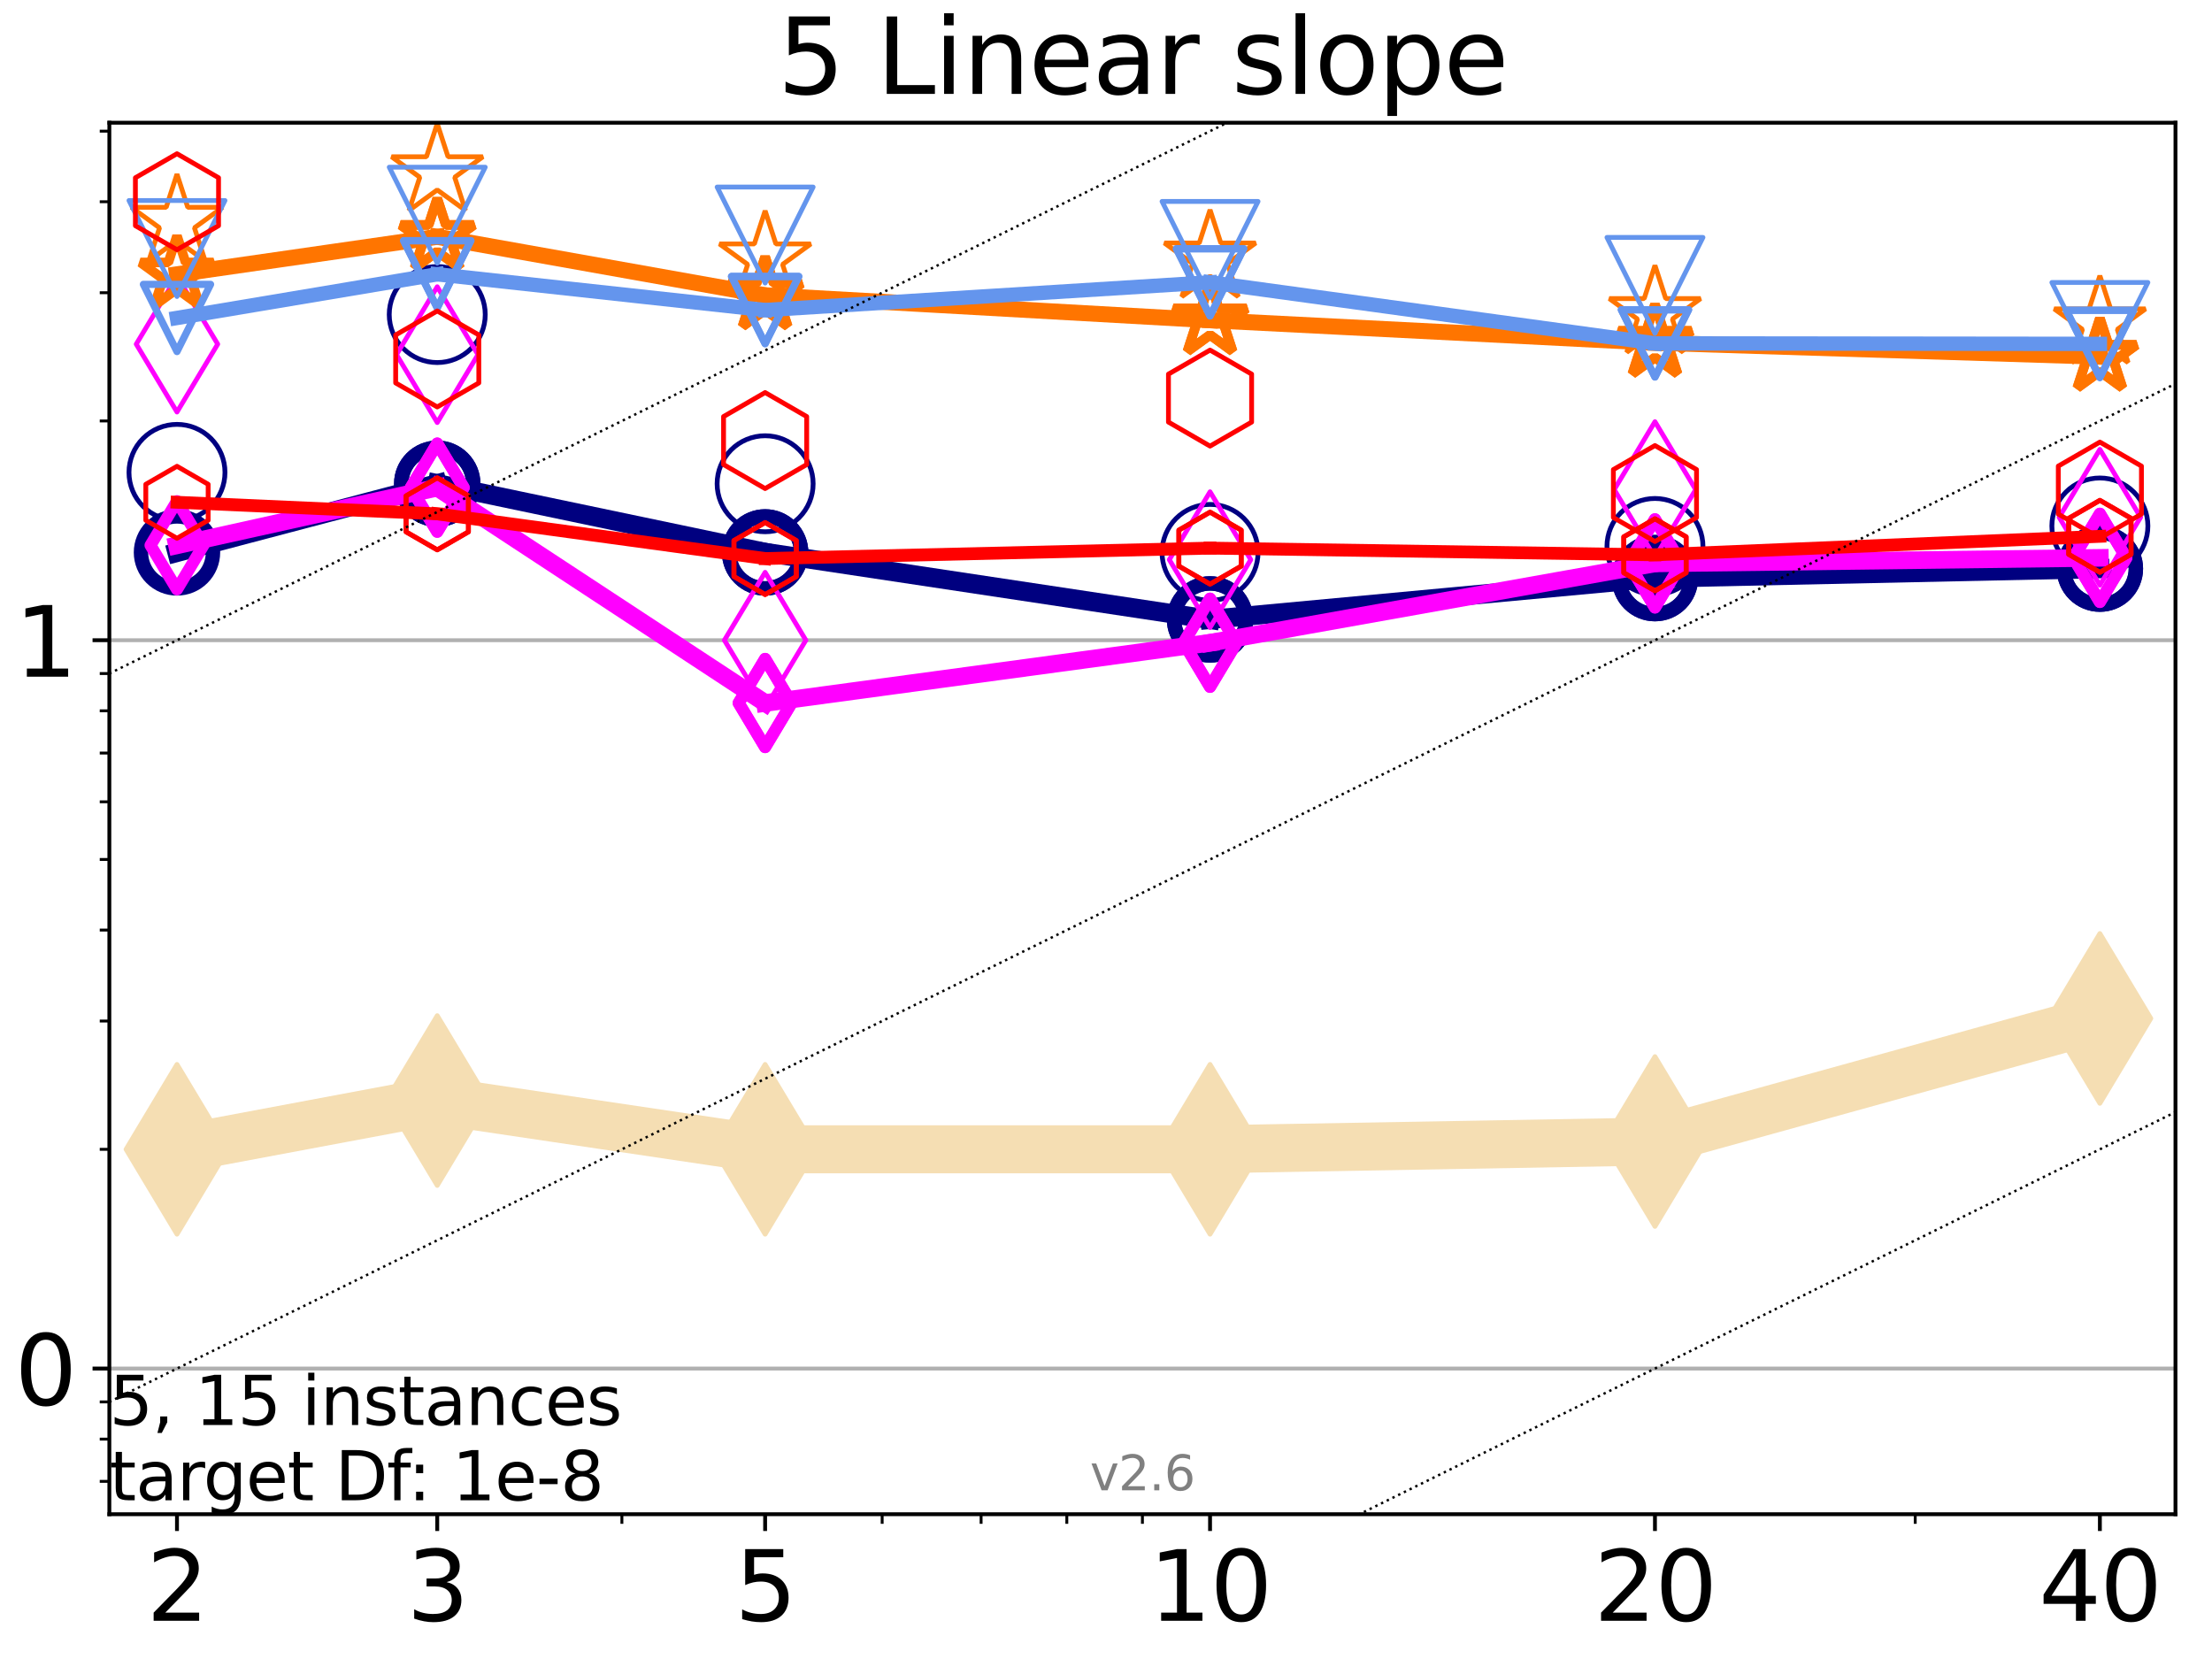 <?xml version="1.0" encoding="utf-8" standalone="no"?>
<!DOCTYPE svg PUBLIC "-//W3C//DTD SVG 1.1//EN"
  "http://www.w3.org/Graphics/SVG/1.1/DTD/svg11.dtd">
<svg xmlns:xlink="http://www.w3.org/1999/xlink" width="460.8pt" height="345.6pt" viewBox="0 0 460.8 345.6" xmlns="http://www.w3.org/2000/svg" version="1.1">
 <defs>
  <style type="text/css">*{stroke-linejoin: round; stroke-linecap: butt}</style>
 </defs>
 <g id="figure_1">
  <g id="patch_1">
   <path d="M 0 345.6 
L 460.8 345.6 
L 460.8 0 
L 0 0 
z
" style="fill: #ffffff"/>
  </g>
  <g id="axes_1">
   <g id="patch_2">
    <path d="M 22.78 315.44 
L 453.192 315.44 
L 453.192 25.56 
L 22.78 25.56 
z
" style="fill: #ffffff"/>
   </g>
   <g id="line2d_1">
    <path d="M 36.868 239.422 
L 91.085 229.264 
L 159.39 239.422 
L 252.074 239.422 
L 344.758 237.795 
L 437.443 212.158 
" clip-path="url(#pb6affe7aa4)" style="fill: none; stroke: #f5deb3; stroke-width: 10; stroke-linecap: square"/>
    <defs>
     <path id="m1c1577c4c4" d="M -0 17.678 
L 10.607 0 
L 0 -17.678 
L -10.607 -0 
z
" style="stroke: #f5deb3; stroke-linejoin: miter"/>
    </defs>
    <g clip-path="url(#pb6affe7aa4)">
     <use xlink:href="#m1c1577c4c4" x="36.868" y="239.422" style="fill: #f5deb3; stroke: #f5deb3; stroke-linejoin: miter"/>
     <use xlink:href="#m1c1577c4c4" x="91.085" y="229.264" style="fill: #f5deb3; stroke: #f5deb3; stroke-linejoin: miter"/>
     <use xlink:href="#m1c1577c4c4" x="159.39" y="239.422" style="fill: #f5deb3; stroke: #f5deb3; stroke-linejoin: miter"/>
     <use xlink:href="#m1c1577c4c4" x="252.074" y="239.422" style="fill: #f5deb3; stroke: #f5deb3; stroke-linejoin: miter"/>
     <use xlink:href="#m1c1577c4c4" x="344.758" y="237.795" style="fill: #f5deb3; stroke: #f5deb3; stroke-linejoin: miter"/>
     <use xlink:href="#m1c1577c4c4" x="437.443" y="212.158" style="fill: #f5deb3; stroke: #f5deb3; stroke-linejoin: miter"/>
    </g>
   </g>
   <g id="matplotlib.axis_1">
    <g id="xtick_1">
     <g id="line2d_2">
      <defs>
       <path id="m12789560dd" d="M 0 0 
L 0 3.5 
" style="stroke: #000000; stroke-width: 0.8"/>
      </defs>
      <g>
       <use xlink:href="#m12789560dd" x="36.868" y="315.44" style="stroke: #000000; stroke-width: 0.8"/>
      </g>
     </g>
     <g id="text_1">
      <!-- 2 -->
      <g transform="translate(30.506 337.637)scale(0.2 -0.2)">
       <defs>
        <path id="DejaVuSans-32" d="M 1228 531 
L 3431 531 
L 3431 0 
L 469 0 
L 469 531 
Q 828 903 1448 1529 
Q 2069 2156 2228 2338 
Q 2531 2678 2651 2914 
Q 2772 3150 2772 3378 
Q 2772 3750 2511 3984 
Q 2250 4219 1831 4219 
Q 1534 4219 1204 4116 
Q 875 4013 500 3803 
L 500 4441 
Q 881 4594 1212 4672 
Q 1544 4750 1819 4750 
Q 2544 4750 2975 4387 
Q 3406 4025 3406 3419 
Q 3406 3131 3298 2873 
Q 3191 2616 2906 2266 
Q 2828 2175 2409 1742 
Q 1991 1309 1228 531 
z
" transform="scale(0.016)"/>
       </defs>
       <use xlink:href="#DejaVuSans-32"/>
      </g>
     </g>
    </g>
    <g id="xtick_2">
     <g id="line2d_3">
      <g>
       <use xlink:href="#m12789560dd" x="91.085" y="315.44" style="stroke: #000000; stroke-width: 0.8"/>
      </g>
     </g>
     <g id="text_2">
      <!-- 3 -->
      <g transform="translate(84.723 337.637)scale(0.2 -0.2)">
       <defs>
        <path id="DejaVuSans-33" d="M 2597 2516 
Q 3050 2419 3304 2112 
Q 3559 1806 3559 1356 
Q 3559 666 3084 287 
Q 2609 -91 1734 -91 
Q 1441 -91 1130 -33 
Q 819 25 488 141 
L 488 750 
Q 750 597 1062 519 
Q 1375 441 1716 441 
Q 2309 441 2620 675 
Q 2931 909 2931 1356 
Q 2931 1769 2642 2001 
Q 2353 2234 1838 2234 
L 1294 2234 
L 1294 2753 
L 1863 2753 
Q 2328 2753 2575 2939 
Q 2822 3125 2822 3475 
Q 2822 3834 2567 4026 
Q 2313 4219 1838 4219 
Q 1578 4219 1281 4162 
Q 984 4106 628 3988 
L 628 4550 
Q 988 4650 1302 4700 
Q 1616 4750 1894 4750 
Q 2613 4750 3031 4423 
Q 3450 4097 3450 3541 
Q 3450 3153 3228 2886 
Q 3006 2619 2597 2516 
z
" transform="scale(0.016)"/>
       </defs>
       <use xlink:href="#DejaVuSans-33"/>
      </g>
     </g>
    </g>
    <g id="xtick_3">
     <g id="line2d_4">
      <g>
       <use xlink:href="#m12789560dd" x="159.39" y="315.44" style="stroke: #000000; stroke-width: 0.8"/>
      </g>
     </g>
     <g id="text_3">
      <!-- 5 -->
      <g transform="translate(153.028 337.637)scale(0.2 -0.2)">
       <defs>
        <path id="DejaVuSans-35" d="M 691 4666 
L 3169 4666 
L 3169 4134 
L 1269 4134 
L 1269 2991 
Q 1406 3038 1543 3061 
Q 1681 3084 1819 3084 
Q 2600 3084 3056 2656 
Q 3513 2228 3513 1497 
Q 3513 744 3044 326 
Q 2575 -91 1722 -91 
Q 1428 -91 1123 -41 
Q 819 9 494 109 
L 494 744 
Q 775 591 1075 516 
Q 1375 441 1709 441 
Q 2250 441 2565 725 
Q 2881 1009 2881 1497 
Q 2881 1984 2565 2268 
Q 2250 2553 1709 2553 
Q 1456 2553 1204 2497 
Q 953 2441 691 2322 
L 691 4666 
z
" transform="scale(0.016)"/>
       </defs>
       <use xlink:href="#DejaVuSans-35"/>
      </g>
     </g>
    </g>
    <g id="xtick_4">
     <g id="line2d_5">
      <g>
       <use xlink:href="#m12789560dd" x="252.074" y="315.44" style="stroke: #000000; stroke-width: 0.8"/>
      </g>
     </g>
     <g id="text_4">
      <!-- 10 -->
      <g transform="translate(239.349 337.637)scale(0.2 -0.2)">
       <defs>
        <path id="DejaVuSans-31" d="M 794 531 
L 1825 531 
L 1825 4091 
L 703 3866 
L 703 4441 
L 1819 4666 
L 2450 4666 
L 2450 531 
L 3481 531 
L 3481 0 
L 794 0 
L 794 531 
z
" transform="scale(0.016)"/>
        <path id="DejaVuSans-30" d="M 2034 4250 
Q 1547 4250 1301 3770 
Q 1056 3291 1056 2328 
Q 1056 1369 1301 889 
Q 1547 409 2034 409 
Q 2525 409 2770 889 
Q 3016 1369 3016 2328 
Q 3016 3291 2770 3770 
Q 2525 4250 2034 4250 
z
M 2034 4750 
Q 2819 4750 3233 4129 
Q 3647 3509 3647 2328 
Q 3647 1150 3233 529 
Q 2819 -91 2034 -91 
Q 1250 -91 836 529 
Q 422 1150 422 2328 
Q 422 3509 836 4129 
Q 1250 4750 2034 4750 
z
" transform="scale(0.016)"/>
       </defs>
       <use xlink:href="#DejaVuSans-31"/>
       <use xlink:href="#DejaVuSans-30" x="63.623"/>
      </g>
     </g>
    </g>
    <g id="xtick_5">
     <g id="line2d_6">
      <g>
       <use xlink:href="#m12789560dd" x="344.758" y="315.44" style="stroke: #000000; stroke-width: 0.8"/>
      </g>
     </g>
     <g id="text_5">
      <!-- 20 -->
      <g transform="translate(332.033 337.637)scale(0.2 -0.2)">
       <use xlink:href="#DejaVuSans-32"/>
       <use xlink:href="#DejaVuSans-30" x="63.623"/>
      </g>
     </g>
    </g>
    <g id="xtick_6">
     <g id="line2d_7">
      <g>
       <use xlink:href="#m12789560dd" x="437.443" y="315.44" style="stroke: #000000; stroke-width: 0.8"/>
      </g>
     </g>
     <g id="text_6">
      <!-- 40 -->
      <g transform="translate(424.718 337.637)scale(0.2 -0.2)">
       <defs>
        <path id="DejaVuSans-34" d="M 2419 4116 
L 825 1625 
L 2419 1625 
L 2419 4116 
z
M 2253 4666 
L 3047 4666 
L 3047 1625 
L 3713 1625 
L 3713 1100 
L 3047 1100 
L 3047 0 
L 2419 0 
L 2419 1100 
L 313 1100 
L 313 1709 
L 2253 4666 
z
" transform="scale(0.016)"/>
       </defs>
       <use xlink:href="#DejaVuSans-34"/>
       <use xlink:href="#DejaVuSans-30" x="63.623"/>
      </g>
     </g>
    </g>
    <g id="xtick_7">
     <g id="line2d_8">
      <defs>
       <path id="m365438b0e7" d="M 0 0 
L 0 2 
" style="stroke: #000000; stroke-width: 0.6"/>
      </defs>
      <g>
       <use xlink:href="#m365438b0e7" x="129.552" y="315.44" style="stroke: #000000; stroke-width: 0.6"/>
      </g>
     </g>
    </g>
    <g id="xtick_8">
     <g id="line2d_9">
      <g>
       <use xlink:href="#m365438b0e7" x="183.769" y="315.44" style="stroke: #000000; stroke-width: 0.6"/>
      </g>
     </g>
    </g>
    <g id="xtick_9">
     <g id="line2d_10">
      <g>
       <use xlink:href="#m365438b0e7" x="204.381" y="315.44" style="stroke: #000000; stroke-width: 0.6"/>
      </g>
     </g>
    </g>
    <g id="xtick_10">
     <g id="line2d_11">
      <g>
       <use xlink:href="#m365438b0e7" x="222.237" y="315.44" style="stroke: #000000; stroke-width: 0.6"/>
      </g>
     </g>
    </g>
    <g id="xtick_11">
     <g id="line2d_12">
      <g>
       <use xlink:href="#m365438b0e7" x="237.986" y="315.44" style="stroke: #000000; stroke-width: 0.6"/>
      </g>
     </g>
    </g>
    <g id="xtick_12">
     <g id="line2d_13">
      <g>
       <use xlink:href="#m365438b0e7" x="398.975" y="315.44" style="stroke: #000000; stroke-width: 0.6"/>
      </g>
     </g>
    </g>
   </g>
   <g id="matplotlib.axis_2">
    <g id="ytick_1">
     <g id="line2d_14">
      <path d="M 22.78 285.095 
L 453.192 285.095 
" clip-path="url(#pb6affe7aa4)" style="fill: none; stroke: #b0b0b0; stroke-width: 0.8; stroke-linecap: square"/>
     </g>
     <g id="line2d_15">
      <defs>
       <path id="me1c70dea43" d="M 0 0 
L -3.5 0 
" style="stroke: #000000; stroke-width: 0.8"/>
      </defs>
      <g>
       <use xlink:href="#me1c70dea43" x="22.78" y="285.095" style="stroke: #000000; stroke-width: 0.8"/>
      </g>
     </g>
     <g id="text_7">
      <!-- 0 -->
      <g transform="translate(3.055 292.694)scale(0.2 -0.2)">
       <use xlink:href="#DejaVuSans-30"/>
      </g>
     </g>
    </g>
    <g id="ytick_2">
     <g id="line2d_16">
      <path d="M 22.78 133.371 
L 453.192 133.371 
" clip-path="url(#pb6affe7aa4)" style="fill: none; stroke: #b0b0b0; stroke-width: 0.8; stroke-linecap: square"/>
     </g>
     <g id="line2d_17">
      <g>
       <use xlink:href="#me1c70dea43" x="22.78" y="133.371" style="stroke: #000000; stroke-width: 0.8"/>
      </g>
     </g>
     <g id="text_8">
      <!-- 1 -->
      <g transform="translate(3.055 140.97)scale(0.2 -0.2)">
       <use xlink:href="#DejaVuSans-31"/>
      </g>
     </g>
    </g>
    <g id="ytick_3">
     <g id="line2d_18">
      <defs>
       <path id="m5b68e85e9b" d="M 0 0 
L -2 0 
" style="stroke: #000000; stroke-width: 0.6"/>
      </defs>
      <g>
       <use xlink:href="#m5b68e85e9b" x="22.78" y="308.598" style="stroke: #000000; stroke-width: 0.6"/>
      </g>
     </g>
    </g>
    <g id="ytick_4">
     <g id="line2d_19">
      <g>
       <use xlink:href="#m5b68e85e9b" x="22.78" y="299.799" style="stroke: #000000; stroke-width: 0.6"/>
      </g>
     </g>
    </g>
    <g id="ytick_5">
     <g id="line2d_20">
      <g>
       <use xlink:href="#m5b68e85e9b" x="22.78" y="292.038" style="stroke: #000000; stroke-width: 0.6"/>
      </g>
     </g>
    </g>
    <g id="ytick_6">
     <g id="line2d_21">
      <g>
       <use xlink:href="#m5b68e85e9b" x="22.78" y="239.422" style="stroke: #000000; stroke-width: 0.6"/>
      </g>
     </g>
    </g>
    <g id="ytick_7">
     <g id="line2d_22">
      <g>
       <use xlink:href="#m5b68e85e9b" x="22.78" y="212.704" style="stroke: #000000; stroke-width: 0.6"/>
      </g>
     </g>
    </g>
    <g id="ytick_8">
     <g id="line2d_23">
      <g>
       <use xlink:href="#m5b68e85e9b" x="22.78" y="193.748" style="stroke: #000000; stroke-width: 0.6"/>
      </g>
     </g>
    </g>
    <g id="ytick_9">
     <g id="line2d_24">
      <g>
       <use xlink:href="#m5b68e85e9b" x="22.78" y="179.045" style="stroke: #000000; stroke-width: 0.6"/>
      </g>
     </g>
    </g>
    <g id="ytick_10">
     <g id="line2d_25">
      <g>
       <use xlink:href="#m5b68e85e9b" x="22.78" y="167.031" style="stroke: #000000; stroke-width: 0.6"/>
      </g>
     </g>
    </g>
    <g id="ytick_11">
     <g id="line2d_26">
      <g>
       <use xlink:href="#m5b68e85e9b" x="22.78" y="156.873" style="stroke: #000000; stroke-width: 0.6"/>
      </g>
     </g>
    </g>
    <g id="ytick_12">
     <g id="line2d_27">
      <g>
       <use xlink:href="#m5b68e85e9b" x="22.78" y="148.075" style="stroke: #000000; stroke-width: 0.6"/>
      </g>
     </g>
    </g>
    <g id="ytick_13">
     <g id="line2d_28">
      <g>
       <use xlink:href="#m5b68e85e9b" x="22.78" y="140.314" style="stroke: #000000; stroke-width: 0.6"/>
      </g>
     </g>
    </g>
    <g id="ytick_14">
     <g id="line2d_29">
      <g>
       <use xlink:href="#m5b68e85e9b" x="22.78" y="87.698" style="stroke: #000000; stroke-width: 0.6"/>
      </g>
     </g>
    </g>
    <g id="ytick_15">
     <g id="line2d_30">
      <g>
       <use xlink:href="#m5b68e85e9b" x="22.78" y="60.98" style="stroke: #000000; stroke-width: 0.6"/>
      </g>
     </g>
    </g>
    <g id="ytick_16">
     <g id="line2d_31">
      <g>
       <use xlink:href="#m5b68e85e9b" x="22.78" y="42.024" style="stroke: #000000; stroke-width: 0.6"/>
      </g>
     </g>
    </g>
    <g id="ytick_17">
     <g id="line2d_32">
      <g>
       <use xlink:href="#m5b68e85e9b" x="22.78" y="27.321" style="stroke: #000000; stroke-width: 0.6"/>
      </g>
     </g>
    </g>
   </g>
   <g id="line2d_33">
    <path d="M 36.868 115.077 
L 91.085 100.774 
" clip-path="url(#pb6affe7aa4)" style="fill: none; stroke: #000080; stroke-width: 4; stroke-linecap: square"/>
    <defs>
     <path id="mf4e8f1b733" d="M 0 7.5 
C 1.989 7.5 3.897 6.71 5.303 5.303 
C 6.71 3.897 7.5 1.989 7.5 0 
C 7.5 -1.989 6.71 -3.897 5.303 -5.303 
C 3.897 -6.71 1.989 -7.5 0 -7.5 
C -1.989 -7.5 -3.897 -6.71 -5.303 -5.303 
C -6.71 -3.897 -7.5 -1.989 -7.5 0 
C -7.5 1.989 -6.71 3.897 -5.303 5.303 
C -3.897 6.71 -1.989 7.5 0 7.5 
z
" style="stroke: #000080; stroke-width: 3"/>
    </defs>
    <g clip-path="url(#pb6affe7aa4)">
     <use xlink:href="#mf4e8f1b733" x="36.868" y="115.077" style="fill-opacity: 0; stroke: #000080; stroke-width: 3"/>
     <use xlink:href="#mf4e8f1b733" x="91.085" y="100.774" style="fill-opacity: 0; stroke: #000080; stroke-width: 3"/>
    </g>
   </g>
   <g id="line2d_34">
    <path d="M 91.085 100.774 
L 159.39 115.077 
" clip-path="url(#pb6affe7aa4)" style="fill: none; stroke: #000080; stroke-width: 4; stroke-linecap: square"/>
    <g clip-path="url(#pb6affe7aa4)">
     <use xlink:href="#mf4e8f1b733" x="91.085" y="100.774" style="fill-opacity: 0; stroke: #000080; stroke-width: 3"/>
     <use xlink:href="#mf4e8f1b733" x="159.39" y="115.077" style="fill-opacity: 0; stroke: #000080; stroke-width: 3"/>
    </g>
   </g>
   <g id="line2d_35">
    <path d="M 159.39 115.077 
L 252.074 129.036 
" clip-path="url(#pb6affe7aa4)" style="fill: none; stroke: #000080; stroke-width: 4; stroke-linecap: square"/>
    <g clip-path="url(#pb6affe7aa4)">
     <use xlink:href="#mf4e8f1b733" x="159.39" y="115.077" style="fill-opacity: 0; stroke: #000080; stroke-width: 3"/>
     <use xlink:href="#mf4e8f1b733" x="252.074" y="129.036" style="fill-opacity: 0; stroke: #000080; stroke-width: 3"/>
    </g>
   </g>
   <g id="line2d_36">
    <path d="M 252.074 129.036 
L 344.758 120.431 
" clip-path="url(#pb6affe7aa4)" style="fill: none; stroke: #000080; stroke-width: 4; stroke-linecap: square"/>
    <g clip-path="url(#pb6affe7aa4)">
     <use xlink:href="#mf4e8f1b733" x="252.074" y="129.036" style="fill-opacity: 0; stroke: #000080; stroke-width: 3"/>
     <use xlink:href="#mf4e8f1b733" x="344.758" y="120.431" style="fill-opacity: 0; stroke: #000080; stroke-width: 3"/>
    </g>
   </g>
   <g id="line2d_37">
    <path d="M 344.758 120.431 
L 437.443 118.457 
" clip-path="url(#pb6affe7aa4)" style="fill: none; stroke: #000080; stroke-width: 4; stroke-linecap: square"/>
    <g clip-path="url(#pb6affe7aa4)">
     <use xlink:href="#mf4e8f1b733" x="344.758" y="120.431" style="fill-opacity: 0; stroke: #000080; stroke-width: 3"/>
     <use xlink:href="#mf4e8f1b733" x="437.443" y="118.457" style="fill-opacity: 0; stroke: #000080; stroke-width: 3"/>
    </g>
   </g>
   <g id="line2d_38">
    <path d="M 437.443 118.457 
" clip-path="url(#pb6affe7aa4)" style="fill: none; stroke: #000080; stroke-width: 4; stroke-linecap: square"/>
    <g clip-path="url(#pb6affe7aa4)">
     <use xlink:href="#mf4e8f1b733" x="437.443" y="118.457" style="fill-opacity: 0; stroke: #000080; stroke-width: 3"/>
    </g>
   </g>
   <g id="line2d_39"/>
   <g id="line2d_40">
    <defs>
     <path id="m54c419ddcd" d="M 0 10 
C 2.652 10 5.196 8.946 7.071 7.071 
C 8.946 5.196 10 2.652 10 0 
C 10 -2.652 8.946 -5.196 7.071 -7.071 
C 5.196 -8.946 2.652 -10 0 -10 
C -2.652 -10 -5.196 -8.946 -7.071 -7.071 
C -8.946 -5.196 -10 -2.652 -10 0 
C -10 2.652 -8.946 5.196 -7.071 7.071 
C -5.196 8.946 -2.652 10 0 10 
z
" style="stroke: #000080"/>
    </defs>
    <g clip-path="url(#pb6affe7aa4)">
     <use xlink:href="#m54c419ddcd" x="36.868" y="98.406" style="fill-opacity: 0; stroke: #000080"/>
     <use xlink:href="#m54c419ddcd" x="91.085" y="65.527" style="fill-opacity: 0; stroke: #000080"/>
     <use xlink:href="#m54c419ddcd" x="159.39" y="100.774" style="fill-opacity: 0; stroke: #000080"/>
     <use xlink:href="#m54c419ddcd" x="252.074" y="115.077" style="fill-opacity: 0; stroke: #000080"/>
     <use xlink:href="#m54c419ddcd" x="344.758" y="113.841" style="fill-opacity: 0; stroke: #000080"/>
     <use xlink:href="#m54c419ddcd" x="437.443" y="109.573" style="fill-opacity: 0; stroke: #000080"/>
    </g>
   </g>
   <g id="line2d_41">
    <path d="M 36.868 113.596 
L 91.085 101.583 
" clip-path="url(#pb6affe7aa4)" style="fill: none; stroke: #ff00ff; stroke-width: 3.667; stroke-linecap: square"/>
    <defs>
     <path id="mb436d06def" d="M -0 9.192 
L 5.515 0 
L 0 -9.192 
L -5.515 -0 
z
" style="stroke: #ff00ff; stroke-width: 2.5; stroke-linejoin: miter"/>
    </defs>
    <g clip-path="url(#pb6affe7aa4)">
     <use xlink:href="#mb436d06def" x="36.868" y="113.596" style="fill-opacity: 0; stroke: #ff00ff; stroke-width: 2.5; stroke-linejoin: miter"/>
     <use xlink:href="#mb436d06def" x="91.085" y="101.583" style="fill-opacity: 0; stroke: #ff00ff; stroke-width: 2.5; stroke-linejoin: miter"/>
    </g>
   </g>
   <g id="line2d_42">
    <path d="M 91.085 101.583 
L 159.39 146.448 
" clip-path="url(#pb6affe7aa4)" style="fill: none; stroke: #ff00ff; stroke-width: 3.667; stroke-linecap: square"/>
    <g clip-path="url(#pb6affe7aa4)">
     <use xlink:href="#mb436d06def" x="91.085" y="101.583" style="fill-opacity: 0; stroke: #ff00ff; stroke-width: 2.5; stroke-linejoin: miter"/>
     <use xlink:href="#mb436d06def" x="159.39" y="146.448" style="fill-opacity: 0; stroke: #ff00ff; stroke-width: 2.5; stroke-linejoin: miter"/>
    </g>
   </g>
   <g id="line2d_43">
    <path d="M 159.39 146.448 
L 252.074 133.9 
" clip-path="url(#pb6affe7aa4)" style="fill: none; stroke: #ff00ff; stroke-width: 3.667; stroke-linecap: square"/>
    <g clip-path="url(#pb6affe7aa4)">
     <use xlink:href="#mb436d06def" x="159.39" y="146.448" style="fill-opacity: 0; stroke: #ff00ff; stroke-width: 2.5; stroke-linejoin: miter"/>
     <use xlink:href="#mb436d06def" x="252.074" y="133.9" style="fill-opacity: 0; stroke: #ff00ff; stroke-width: 2.5; stroke-linejoin: miter"/>
    </g>
   </g>
   <g id="line2d_44">
    <path d="M 252.074 133.9 
L 344.758 117.363 
" clip-path="url(#pb6affe7aa4)" style="fill: none; stroke: #ff00ff; stroke-width: 3.667; stroke-linecap: square"/>
    <g clip-path="url(#pb6affe7aa4)">
     <use xlink:href="#mb436d06def" x="252.074" y="133.9" style="fill-opacity: 0; stroke: #ff00ff; stroke-width: 2.5; stroke-linejoin: miter"/>
     <use xlink:href="#mb436d06def" x="344.758" y="117.363" style="fill-opacity: 0; stroke: #ff00ff; stroke-width: 2.5; stroke-linejoin: miter"/>
    </g>
   </g>
   <g id="line2d_45">
    <path d="M 344.758 117.363 
L 437.443 116.21 
" clip-path="url(#pb6affe7aa4)" style="fill: none; stroke: #ff00ff; stroke-width: 3.667; stroke-linecap: square"/>
    <g clip-path="url(#pb6affe7aa4)">
     <use xlink:href="#mb436d06def" x="344.758" y="117.363" style="fill-opacity: 0; stroke: #ff00ff; stroke-width: 2.5; stroke-linejoin: miter"/>
     <use xlink:href="#mb436d06def" x="437.443" y="116.21" style="fill-opacity: 0; stroke: #ff00ff; stroke-width: 2.5; stroke-linejoin: miter"/>
    </g>
   </g>
   <g id="line2d_46">
    <path d="M 437.443 116.21 
" clip-path="url(#pb6affe7aa4)" style="fill: none; stroke: #ff00ff; stroke-width: 3.667; stroke-linecap: square"/>
    <g clip-path="url(#pb6affe7aa4)">
     <use xlink:href="#mb436d06def" x="437.443" y="116.21" style="fill-opacity: 0; stroke: #ff00ff; stroke-width: 2.5; stroke-linejoin: miter"/>
    </g>
   </g>
   <g id="line2d_47"/>
   <g id="line2d_48">
    <defs>
     <path id="m2df341e573" d="M -0 14.142 
L 8.485 0 
L -0 -14.142 
L -8.485 -0 
z
" style="stroke: #ff00ff; stroke-linejoin: miter"/>
    </defs>
    <g clip-path="url(#pb6affe7aa4)">
     <use xlink:href="#m2df341e573" x="36.868" y="71.689" style="fill-opacity: 0; stroke: #ff00ff; stroke-linejoin: miter"/>
     <use xlink:href="#m2df341e573" x="91.085" y="73.879" style="fill-opacity: 0; stroke: #ff00ff; stroke-linejoin: miter"/>
     <use xlink:href="#m2df341e573" x="159.39" y="133.371" style="fill-opacity: 0; stroke: #ff00ff; stroke-linejoin: miter"/>
     <use xlink:href="#m2df341e573" x="252.074" y="116.592" style="fill-opacity: 0; stroke: #ff00ff; stroke-linejoin: miter"/>
     <use xlink:href="#m2df341e573" x="344.758" y="101.991" style="fill-opacity: 0; stroke: #ff00ff; stroke-linejoin: miter"/>
     <use xlink:href="#m2df341e573" x="437.443" y="107.761" style="fill-opacity: 0; stroke: #ff00ff; stroke-linejoin: miter"/>
    </g>
   </g>
   <g id="line2d_49">
    <path d="M 36.868 57.141 
L 91.085 49.334 
" clip-path="url(#pb6affe7aa4)" style="fill: none; stroke: #ff7500; stroke-width: 3.333; stroke-linecap: square"/>
    <defs>
     <path id="m96750008d3" d="M 0 -8 
L -1.796 -2.472 
L -7.608 -2.472 
L -2.906 0.944 
L -4.702 6.472 
L -0 3.056 
L 4.702 6.472 
L 2.906 0.944 
L 7.608 -2.472 
L 1.796 -2.472 
z
" style="stroke: #ff7500; stroke-width: 2; stroke-linejoin: bevel"/>
    </defs>
    <g clip-path="url(#pb6affe7aa4)">
     <use xlink:href="#m96750008d3" x="36.868" y="57.141" style="fill-opacity: 0; stroke: #ff7500; stroke-width: 2; stroke-linejoin: bevel"/>
     <use xlink:href="#m96750008d3" x="91.085" y="49.334" style="fill-opacity: 0; stroke: #ff7500; stroke-width: 2; stroke-linejoin: bevel"/>
    </g>
   </g>
   <g id="line2d_50">
    <path d="M 91.085 49.334 
L 159.39 61.51 
" clip-path="url(#pb6affe7aa4)" style="fill: none; stroke: #ff7500; stroke-width: 3.333; stroke-linecap: square"/>
    <g clip-path="url(#pb6affe7aa4)">
     <use xlink:href="#m96750008d3" x="91.085" y="49.334" style="fill-opacity: 0; stroke: #ff7500; stroke-width: 2; stroke-linejoin: bevel"/>
     <use xlink:href="#m96750008d3" x="159.39" y="61.51" style="fill-opacity: 0; stroke: #ff7500; stroke-width: 2; stroke-linejoin: bevel"/>
    </g>
   </g>
   <g id="line2d_51">
    <path d="M 159.39 61.51 
L 252.074 66.714 
" clip-path="url(#pb6affe7aa4)" style="fill: none; stroke: #ff7500; stroke-width: 3.333; stroke-linecap: square"/>
    <g clip-path="url(#pb6affe7aa4)">
     <use xlink:href="#m96750008d3" x="159.39" y="61.51" style="fill-opacity: 0; stroke: #ff7500; stroke-width: 2; stroke-linejoin: bevel"/>
     <use xlink:href="#m96750008d3" x="252.074" y="66.714" style="fill-opacity: 0; stroke: #ff7500; stroke-width: 2; stroke-linejoin: bevel"/>
    </g>
   </g>
   <g id="line2d_52">
    <path d="M 252.074 66.714 
L 344.758 71.406 
" clip-path="url(#pb6affe7aa4)" style="fill: none; stroke: #ff7500; stroke-width: 3.333; stroke-linecap: square"/>
    <g clip-path="url(#pb6affe7aa4)">
     <use xlink:href="#m96750008d3" x="252.074" y="66.714" style="fill-opacity: 0; stroke: #ff7500; stroke-width: 2; stroke-linejoin: bevel"/>
     <use xlink:href="#m96750008d3" x="344.758" y="71.406" style="fill-opacity: 0; stroke: #ff7500; stroke-width: 2; stroke-linejoin: bevel"/>
    </g>
   </g>
   <g id="line2d_53">
    <path d="M 344.758 71.406 
L 437.443 74.312 
" clip-path="url(#pb6affe7aa4)" style="fill: none; stroke: #ff7500; stroke-width: 3.333; stroke-linecap: square"/>
    <g clip-path="url(#pb6affe7aa4)">
     <use xlink:href="#m96750008d3" x="344.758" y="71.406" style="fill-opacity: 0; stroke: #ff7500; stroke-width: 2; stroke-linejoin: bevel"/>
     <use xlink:href="#m96750008d3" x="437.443" y="74.312" style="fill-opacity: 0; stroke: #ff7500; stroke-width: 2; stroke-linejoin: bevel"/>
    </g>
   </g>
   <g id="line2d_54">
    <path d="M 437.443 74.312 
" clip-path="url(#pb6affe7aa4)" style="fill: none; stroke: #ff7500; stroke-width: 3.333; stroke-linecap: square"/>
    <g clip-path="url(#pb6affe7aa4)">
     <use xlink:href="#m96750008d3" x="437.443" y="74.312" style="fill-opacity: 0; stroke: #ff7500; stroke-width: 2; stroke-linejoin: bevel"/>
    </g>
   </g>
   <g id="line2d_55"/>
   <g id="line2d_56">
    <defs>
     <path id="m11da372d86" d="M 0 -10 
L -2.245 -3.09 
L -9.511 -3.09 
L -3.633 1.18 
L -5.878 8.09 
L -0 3.82 
L 5.878 8.09 
L 3.633 1.18 
L 9.511 -3.09 
L 2.245 -3.09 
z
" style="stroke: #ff7500; stroke-linejoin: bevel"/>
    </defs>
    <g clip-path="url(#pb6affe7aa4)">
     <use xlink:href="#m11da372d86" x="36.868" y="46.277" style="fill-opacity: 0; stroke: #ff7500; stroke-linejoin: bevel"/>
     <use xlink:href="#m11da372d86" x="91.085" y="35.744" style="fill-opacity: 0; stroke: #ff7500; stroke-linejoin: bevel"/>
     <use xlink:href="#m11da372d86" x="159.39" y="53.906" style="fill-opacity: 0; stroke: #ff7500; stroke-linejoin: bevel"/>
     <use xlink:href="#m11da372d86" x="252.074" y="53.709" style="fill-opacity: 0; stroke: #ff7500; stroke-linejoin: bevel"/>
     <use xlink:href="#m11da372d86" x="344.758" y="65.292" style="fill-opacity: 0; stroke: #ff7500; stroke-linejoin: bevel"/>
     <use xlink:href="#m11da372d86" x="437.443" y="67.437" style="fill-opacity: 0; stroke: #ff7500; stroke-linejoin: bevel"/>
    </g>
   </g>
   <g id="line2d_57">
    <path d="M 36.868 66.236 
L 91.085 57.141 
" clip-path="url(#pb6affe7aa4)" style="fill: none; stroke: #6495ed; stroke-width: 3; stroke-linecap: square"/>
    <defs>
     <path id="m6bfb1e39cb" d="M -0 7 
L 7 -7 
L -7 -7 
z
" style="stroke: #6495ed; stroke-width: 1.5; stroke-linejoin: miter"/>
    </defs>
    <g clip-path="url(#pb6affe7aa4)">
     <use xlink:href="#m6bfb1e39cb" x="36.868" y="66.236" style="fill-opacity: 0; stroke: #6495ed; stroke-width: 1.5; stroke-linejoin: miter"/>
     <use xlink:href="#m6bfb1e39cb" x="91.085" y="57.141" style="fill-opacity: 0; stroke: #6495ed; stroke-width: 1.5; stroke-linejoin: miter"/>
    </g>
   </g>
   <g id="line2d_58">
    <path d="M 91.085 57.141 
L 159.39 64.592 
" clip-path="url(#pb6affe7aa4)" style="fill: none; stroke: #6495ed; stroke-width: 3; stroke-linecap: square"/>
    <g clip-path="url(#pb6affe7aa4)">
     <use xlink:href="#m6bfb1e39cb" x="91.085" y="57.141" style="fill-opacity: 0; stroke: #6495ed; stroke-width: 1.5; stroke-linejoin: miter"/>
     <use xlink:href="#m6bfb1e39cb" x="159.39" y="64.592" style="fill-opacity: 0; stroke: #6495ed; stroke-width: 1.5; stroke-linejoin: miter"/>
    </g>
   </g>
   <g id="line2d_59">
    <path d="M 159.39 64.592 
L 252.074 58.82 
" clip-path="url(#pb6affe7aa4)" style="fill: none; stroke: #6495ed; stroke-width: 3; stroke-linecap: square"/>
    <g clip-path="url(#pb6affe7aa4)">
     <use xlink:href="#m6bfb1e39cb" x="159.39" y="64.592" style="fill-opacity: 0; stroke: #6495ed; stroke-width: 1.5; stroke-linejoin: miter"/>
     <use xlink:href="#m6bfb1e39cb" x="252.074" y="58.82" style="fill-opacity: 0; stroke: #6495ed; stroke-width: 1.5; stroke-linejoin: miter"/>
    </g>
   </g>
   <g id="line2d_60">
    <path d="M 252.074 58.82 
L 344.758 71.534 
" clip-path="url(#pb6affe7aa4)" style="fill: none; stroke: #6495ed; stroke-width: 3; stroke-linecap: square"/>
    <g clip-path="url(#pb6affe7aa4)">
     <use xlink:href="#m6bfb1e39cb" x="252.074" y="58.82" style="fill-opacity: 0; stroke: #6495ed; stroke-width: 1.5; stroke-linejoin: miter"/>
     <use xlink:href="#m6bfb1e39cb" x="344.758" y="71.534" style="fill-opacity: 0; stroke: #6495ed; stroke-width: 1.5; stroke-linejoin: miter"/>
    </g>
   </g>
   <g id="line2d_61">
    <path d="M 344.758 71.534 
L 437.443 71.638 
" clip-path="url(#pb6affe7aa4)" style="fill: none; stroke: #6495ed; stroke-width: 3; stroke-linecap: square"/>
    <g clip-path="url(#pb6affe7aa4)">
     <use xlink:href="#m6bfb1e39cb" x="344.758" y="71.534" style="fill-opacity: 0; stroke: #6495ed; stroke-width: 1.5; stroke-linejoin: miter"/>
     <use xlink:href="#m6bfb1e39cb" x="437.443" y="71.638" style="fill-opacity: 0; stroke: #6495ed; stroke-width: 1.5; stroke-linejoin: miter"/>
    </g>
   </g>
   <g id="line2d_62">
    <path d="M 437.443 71.638 
" clip-path="url(#pb6affe7aa4)" style="fill: none; stroke: #6495ed; stroke-width: 3; stroke-linecap: square"/>
    <g clip-path="url(#pb6affe7aa4)">
     <use xlink:href="#m6bfb1e39cb" x="437.443" y="71.638" style="fill-opacity: 0; stroke: #6495ed; stroke-width: 1.5; stroke-linejoin: miter"/>
    </g>
   </g>
   <g id="line2d_63"/>
   <g id="line2d_64">
    <defs>
     <path id="m989ce83f09" d="M -0 10 
L 10 -10 
L -10 -10 
z
" style="stroke: #6495ed; stroke-linejoin: miter"/>
    </defs>
    <g clip-path="url(#pb6affe7aa4)">
     <use xlink:href="#m989ce83f09" x="36.868" y="51.771" style="fill-opacity: 0; stroke: #6495ed; stroke-linejoin: miter"/>
     <use xlink:href="#m989ce83f09" x="91.085" y="44.829" style="fill-opacity: 0; stroke: #6495ed; stroke-linejoin: miter"/>
     <use xlink:href="#m989ce83f09" x="159.39" y="48.967" style="fill-opacity: 0; stroke: #6495ed; stroke-linejoin: miter"/>
     <use xlink:href="#m989ce83f09" x="252.074" y="51.962" style="fill-opacity: 0; stroke: #6495ed; stroke-linejoin: miter"/>
     <use xlink:href="#m989ce83f09" x="344.758" y="59.461" style="fill-opacity: 0; stroke: #6495ed; stroke-linejoin: miter"/>
     <use xlink:href="#m989ce83f09" x="437.443" y="68.844" style="fill-opacity: 0; stroke: #6495ed; stroke-linejoin: miter"/>
    </g>
   </g>
   <g id="line2d_65">
    <path d="M 36.868 104.635 
L 91.085 107.045 
" clip-path="url(#pb6affe7aa4)" style="fill: none; stroke: #ff0000; stroke-width: 2.667; stroke-linecap: square"/>
    <defs>
     <path id="mda2d24c7e0" d="M 0 -7.5 
L -6.495 -3.75 
L -6.495 3.75 
L -0 7.5 
L 6.495 3.75 
L 6.495 -3.75 
z
" style="stroke: #ff0000; stroke-linejoin: miter"/>
    </defs>
    <g clip-path="url(#pb6affe7aa4)">
     <use xlink:href="#mda2d24c7e0" x="36.868" y="104.635" style="fill-opacity: 0; stroke: #ff0000; stroke-linejoin: miter"/>
     <use xlink:href="#mda2d24c7e0" x="91.085" y="107.045" style="fill-opacity: 0; stroke: #ff0000; stroke-linejoin: miter"/>
    </g>
   </g>
   <g id="line2d_66">
    <path d="M 91.085 107.045 
L 159.39 116.354 
" clip-path="url(#pb6affe7aa4)" style="fill: none; stroke: #ff0000; stroke-width: 2.667; stroke-linecap: square"/>
    <g clip-path="url(#pb6affe7aa4)">
     <use xlink:href="#mda2d24c7e0" x="91.085" y="107.045" style="fill-opacity: 0; stroke: #ff0000; stroke-linejoin: miter"/>
     <use xlink:href="#mda2d24c7e0" x="159.39" y="116.354" style="fill-opacity: 0; stroke: #ff0000; stroke-linejoin: miter"/>
    </g>
   </g>
   <g id="line2d_67">
    <path d="M 159.39 116.354 
L 252.074 114.185 
" clip-path="url(#pb6affe7aa4)" style="fill: none; stroke: #ff0000; stroke-width: 2.667; stroke-linecap: square"/>
    <g clip-path="url(#pb6affe7aa4)">
     <use xlink:href="#mda2d24c7e0" x="159.39" y="116.354" style="fill-opacity: 0; stroke: #ff0000; stroke-linejoin: miter"/>
     <use xlink:href="#mda2d24c7e0" x="252.074" y="114.185" style="fill-opacity: 0; stroke: #ff0000; stroke-linejoin: miter"/>
    </g>
   </g>
   <g id="line2d_68">
    <path d="M 252.074 114.185 
L 344.758 115.578 
" clip-path="url(#pb6affe7aa4)" style="fill: none; stroke: #ff0000; stroke-width: 2.667; stroke-linecap: square"/>
    <g clip-path="url(#pb6affe7aa4)">
     <use xlink:href="#mda2d24c7e0" x="252.074" y="114.185" style="fill-opacity: 0; stroke: #ff0000; stroke-linejoin: miter"/>
     <use xlink:href="#mda2d24c7e0" x="344.758" y="115.578" style="fill-opacity: 0; stroke: #ff0000; stroke-linejoin: miter"/>
    </g>
   </g>
   <g id="line2d_69">
    <path d="M 344.758 115.578 
L 437.443 111.728 
" clip-path="url(#pb6affe7aa4)" style="fill: none; stroke: #ff0000; stroke-width: 2.667; stroke-linecap: square"/>
    <g clip-path="url(#pb6affe7aa4)">
     <use xlink:href="#mda2d24c7e0" x="344.758" y="115.578" style="fill-opacity: 0; stroke: #ff0000; stroke-linejoin: miter"/>
     <use xlink:href="#mda2d24c7e0" x="437.443" y="111.728" style="fill-opacity: 0; stroke: #ff0000; stroke-linejoin: miter"/>
    </g>
   </g>
   <g id="line2d_70">
    <path d="M 437.443 111.728 
" clip-path="url(#pb6affe7aa4)" style="fill: none; stroke: #ff0000; stroke-width: 2.667; stroke-linecap: square"/>
    <g clip-path="url(#pb6affe7aa4)">
     <use xlink:href="#mda2d24c7e0" x="437.443" y="111.728" style="fill-opacity: 0; stroke: #ff0000; stroke-linejoin: miter"/>
    </g>
   </g>
   <g id="line2d_71"/>
   <g id="line2d_72">
    <defs>
     <path id="m73e93f8e07" d="M 0 -10 
L -8.66 -5 
L -8.66 5 
L -0 10 
L 8.66 5 
L 8.66 -5 
z
" style="stroke: #ff0000; stroke-linejoin: miter"/>
    </defs>
    <g clip-path="url(#pb6affe7aa4)">
     <use xlink:href="#m73e93f8e07" x="36.868" y="42.024" style="fill-opacity: 0; stroke: #ff0000; stroke-linejoin: miter"/>
     <use xlink:href="#m73e93f8e07" x="91.085" y="74.775" style="fill-opacity: 0; stroke: #ff0000; stroke-linejoin: miter"/>
     <use xlink:href="#m73e93f8e07" x="159.39" y="91.775" style="fill-opacity: 0; stroke: #ff0000; stroke-linejoin: miter"/>
     <use xlink:href="#m73e93f8e07" x="252.074" y="82.932" style="fill-opacity: 0; stroke: #ff0000; stroke-linejoin: miter"/>
     <use xlink:href="#m73e93f8e07" x="344.758" y="102.814" style="fill-opacity: 0; stroke: #ff0000; stroke-linejoin: miter"/>
     <use xlink:href="#m73e93f8e07" x="437.443" y="102.093" style="fill-opacity: 0; stroke: #ff0000; stroke-linejoin: miter"/>
    </g>
   </g>
   <g id="line2d_73"/>
   <g id="line2d_74">
    <path d="M 219.948 346.6 
L 461.8 227.419 
" clip-path="url(#pb6affe7aa4)" style="fill: none; stroke-dasharray: 0.5,0.825; stroke-dashoffset: 0; stroke: #000000; stroke-width: 0.5"/>
   </g>
   <g id="line2d_75">
    <path d="M -1 303.756 
L 461.8 75.695 
" clip-path="url(#pb6affe7aa4)" style="fill: none; stroke-dasharray: 0.5,0.825; stroke-dashoffset: 0; stroke: #000000; stroke-width: 0.5"/>
   </g>
   <g id="line2d_76">
    <path d="M -1 152.032 
L 309.545 -1 
" clip-path="url(#pb6affe7aa4)" style="fill: none; stroke-dasharray: 0.5,0.825; stroke-dashoffset: 0; stroke: #000000; stroke-width: 0.5"/>
   </g>
   <g id="line2d_77">
    <path d="M -1 0.308 
L 1.654 -1 
" clip-path="url(#pb6affe7aa4)" style="fill: none; stroke-dasharray: 0.5,0.825; stroke-dashoffset: 0; stroke: #000000; stroke-width: 0.5"/>
   </g>
   <g id="line2d_78">
    <path clip-path="url(#pb6affe7aa4)" style="fill: none; stroke-dasharray: 0.5,0.825; stroke-dashoffset: 0; stroke: #000000; stroke-width: 0.5"/>
   </g>
   <g id="line2d_79">
    <path clip-path="url(#pb6affe7aa4)" style="fill: none; stroke-dasharray: 0.5,0.825; stroke-dashoffset: 0; stroke: #000000; stroke-width: 0.5"/>
   </g>
   <g id="line2d_80">
    <path clip-path="url(#pb6affe7aa4)" style="fill: none; stroke-dasharray: 0.5,0.825; stroke-dashoffset: 0; stroke: #000000; stroke-width: 0.5"/>
   </g>
   <g id="line2d_81">
    <path clip-path="url(#pb6affe7aa4)" style="fill: none; stroke-dasharray: 0.5,0.825; stroke-dashoffset: 0; stroke: #000000; stroke-width: 0.5"/>
   </g>
   <g id="line2d_82">
    <path clip-path="url(#pb6affe7aa4)" style="fill: none; stroke-dasharray: 0.5,0.825; stroke-dashoffset: 0; stroke: #000000; stroke-width: 0.5"/>
   </g>
   <g id="patch_3">
    <path d="M 22.78 315.44 
L 22.78 25.56 
" style="fill: none; stroke: #000000; stroke-width: 0.8; stroke-linejoin: miter; stroke-linecap: square"/>
   </g>
   <g id="patch_4">
    <path d="M 453.192 315.44 
L 453.192 25.56 
" style="fill: none; stroke: #000000; stroke-width: 0.8; stroke-linejoin: miter; stroke-linecap: square"/>
   </g>
   <g id="patch_5">
    <path d="M 22.78 315.44 
L 453.192 315.44 
" style="fill: none; stroke: #000000; stroke-width: 0.8; stroke-linejoin: miter; stroke-linecap: square"/>
   </g>
   <g id="patch_6">
    <path d="M 22.78 25.56 
L 453.192 25.56 
" style="fill: none; stroke: #000000; stroke-width: 0.8; stroke-linejoin: miter; stroke-linecap: square"/>
   </g>
   <g id="text_9">
    <!-- 5, 15 instances -->
    <g transform="translate(22.78 296.851)scale(0.14 -0.14)">
     <defs>
      <path id="DejaVuSans-2c" d="M 750 794 
L 1409 794 
L 1409 256 
L 897 -744 
L 494 -744 
L 750 256 
L 750 794 
z
" transform="scale(0.016)"/>
      <path id="DejaVuSans-20" transform="scale(0.016)"/>
      <path id="DejaVuSans-69" d="M 603 3500 
L 1178 3500 
L 1178 0 
L 603 0 
L 603 3500 
z
M 603 4863 
L 1178 4863 
L 1178 4134 
L 603 4134 
L 603 4863 
z
" transform="scale(0.016)"/>
      <path id="DejaVuSans-6e" d="M 3513 2113 
L 3513 0 
L 2938 0 
L 2938 2094 
Q 2938 2591 2744 2837 
Q 2550 3084 2163 3084 
Q 1697 3084 1428 2787 
Q 1159 2491 1159 1978 
L 1159 0 
L 581 0 
L 581 3500 
L 1159 3500 
L 1159 2956 
Q 1366 3272 1645 3428 
Q 1925 3584 2291 3584 
Q 2894 3584 3203 3211 
Q 3513 2838 3513 2113 
z
" transform="scale(0.016)"/>
      <path id="DejaVuSans-73" d="M 2834 3397 
L 2834 2853 
Q 2591 2978 2328 3040 
Q 2066 3103 1784 3103 
Q 1356 3103 1142 2972 
Q 928 2841 928 2578 
Q 928 2378 1081 2264 
Q 1234 2150 1697 2047 
L 1894 2003 
Q 2506 1872 2764 1633 
Q 3022 1394 3022 966 
Q 3022 478 2636 193 
Q 2250 -91 1575 -91 
Q 1294 -91 989 -36 
Q 684 19 347 128 
L 347 722 
Q 666 556 975 473 
Q 1284 391 1588 391 
Q 1994 391 2212 530 
Q 2431 669 2431 922 
Q 2431 1156 2273 1281 
Q 2116 1406 1581 1522 
L 1381 1569 
Q 847 1681 609 1914 
Q 372 2147 372 2553 
Q 372 3047 722 3315 
Q 1072 3584 1716 3584 
Q 2034 3584 2315 3537 
Q 2597 3491 2834 3397 
z
" transform="scale(0.016)"/>
      <path id="DejaVuSans-74" d="M 1172 4494 
L 1172 3500 
L 2356 3500 
L 2356 3053 
L 1172 3053 
L 1172 1153 
Q 1172 725 1289 603 
Q 1406 481 1766 481 
L 2356 481 
L 2356 0 
L 1766 0 
Q 1100 0 847 248 
Q 594 497 594 1153 
L 594 3053 
L 172 3053 
L 172 3500 
L 594 3500 
L 594 4494 
L 1172 4494 
z
" transform="scale(0.016)"/>
      <path id="DejaVuSans-61" d="M 2194 1759 
Q 1497 1759 1228 1600 
Q 959 1441 959 1056 
Q 959 750 1161 570 
Q 1363 391 1709 391 
Q 2188 391 2477 730 
Q 2766 1069 2766 1631 
L 2766 1759 
L 2194 1759 
z
M 3341 1997 
L 3341 0 
L 2766 0 
L 2766 531 
Q 2569 213 2275 61 
Q 1981 -91 1556 -91 
Q 1019 -91 701 211 
Q 384 513 384 1019 
Q 384 1609 779 1909 
Q 1175 2209 1959 2209 
L 2766 2209 
L 2766 2266 
Q 2766 2663 2505 2880 
Q 2244 3097 1772 3097 
Q 1472 3097 1187 3025 
Q 903 2953 641 2809 
L 641 3341 
Q 956 3463 1253 3523 
Q 1550 3584 1831 3584 
Q 2591 3584 2966 3190 
Q 3341 2797 3341 1997 
z
" transform="scale(0.016)"/>
      <path id="DejaVuSans-63" d="M 3122 3366 
L 3122 2828 
Q 2878 2963 2633 3030 
Q 2388 3097 2138 3097 
Q 1578 3097 1268 2742 
Q 959 2388 959 1747 
Q 959 1106 1268 751 
Q 1578 397 2138 397 
Q 2388 397 2633 464 
Q 2878 531 3122 666 
L 3122 134 
Q 2881 22 2623 -34 
Q 2366 -91 2075 -91 
Q 1284 -91 818 406 
Q 353 903 353 1747 
Q 353 2603 823 3093 
Q 1294 3584 2113 3584 
Q 2378 3584 2631 3529 
Q 2884 3475 3122 3366 
z
" transform="scale(0.016)"/>
      <path id="DejaVuSans-65" d="M 3597 1894 
L 3597 1613 
L 953 1613 
Q 991 1019 1311 708 
Q 1631 397 2203 397 
Q 2534 397 2845 478 
Q 3156 559 3463 722 
L 3463 178 
Q 3153 47 2828 -22 
Q 2503 -91 2169 -91 
Q 1331 -91 842 396 
Q 353 884 353 1716 
Q 353 2575 817 3079 
Q 1281 3584 2069 3584 
Q 2775 3584 3186 3129 
Q 3597 2675 3597 1894 
z
M 3022 2063 
Q 3016 2534 2758 2815 
Q 2500 3097 2075 3097 
Q 1594 3097 1305 2825 
Q 1016 2553 972 2059 
L 3022 2063 
z
" transform="scale(0.016)"/>
     </defs>
     <use xlink:href="#DejaVuSans-35"/>
     <use xlink:href="#DejaVuSans-2c" x="63.623"/>
     <use xlink:href="#DejaVuSans-20" x="95.41"/>
     <use xlink:href="#DejaVuSans-31" x="127.197"/>
     <use xlink:href="#DejaVuSans-35" x="190.82"/>
     <use xlink:href="#DejaVuSans-20" x="254.443"/>
     <use xlink:href="#DejaVuSans-69" x="286.23"/>
     <use xlink:href="#DejaVuSans-6e" x="314.014"/>
     <use xlink:href="#DejaVuSans-73" x="377.393"/>
     <use xlink:href="#DejaVuSans-74" x="429.492"/>
     <use xlink:href="#DejaVuSans-61" x="468.701"/>
     <use xlink:href="#DejaVuSans-6e" x="529.98"/>
     <use xlink:href="#DejaVuSans-63" x="593.359"/>
     <use xlink:href="#DejaVuSans-65" x="648.34"/>
     <use xlink:href="#DejaVuSans-73" x="709.863"/>
    </g>
    <!-- target Df: 1e-8 -->
    <g transform="translate(22.78 312.528)scale(0.14 -0.14)">
     <defs>
      <path id="DejaVuSans-72" d="M 2631 2963 
Q 2534 3019 2420 3045 
Q 2306 3072 2169 3072 
Q 1681 3072 1420 2755 
Q 1159 2438 1159 1844 
L 1159 0 
L 581 0 
L 581 3500 
L 1159 3500 
L 1159 2956 
Q 1341 3275 1631 3429 
Q 1922 3584 2338 3584 
Q 2397 3584 2469 3576 
Q 2541 3569 2628 3553 
L 2631 2963 
z
" transform="scale(0.016)"/>
      <path id="DejaVuSans-67" d="M 2906 1791 
Q 2906 2416 2648 2759 
Q 2391 3103 1925 3103 
Q 1463 3103 1205 2759 
Q 947 2416 947 1791 
Q 947 1169 1205 825 
Q 1463 481 1925 481 
Q 2391 481 2648 825 
Q 2906 1169 2906 1791 
z
M 3481 434 
Q 3481 -459 3084 -895 
Q 2688 -1331 1869 -1331 
Q 1566 -1331 1297 -1286 
Q 1028 -1241 775 -1147 
L 775 -588 
Q 1028 -725 1275 -790 
Q 1522 -856 1778 -856 
Q 2344 -856 2625 -561 
Q 2906 -266 2906 331 
L 2906 616 
Q 2728 306 2450 153 
Q 2172 0 1784 0 
Q 1141 0 747 490 
Q 353 981 353 1791 
Q 353 2603 747 3093 
Q 1141 3584 1784 3584 
Q 2172 3584 2450 3431 
Q 2728 3278 2906 2969 
L 2906 3500 
L 3481 3500 
L 3481 434 
z
" transform="scale(0.016)"/>
      <path id="DejaVuSans-44" d="M 1259 4147 
L 1259 519 
L 2022 519 
Q 2988 519 3436 956 
Q 3884 1394 3884 2338 
Q 3884 3275 3436 3711 
Q 2988 4147 2022 4147 
L 1259 4147 
z
M 628 4666 
L 1925 4666 
Q 3281 4666 3915 4102 
Q 4550 3538 4550 2338 
Q 4550 1131 3912 565 
Q 3275 0 1925 0 
L 628 0 
L 628 4666 
z
" transform="scale(0.016)"/>
      <path id="DejaVuSans-66" d="M 2375 4863 
L 2375 4384 
L 1825 4384 
Q 1516 4384 1395 4259 
Q 1275 4134 1275 3809 
L 1275 3500 
L 2222 3500 
L 2222 3053 
L 1275 3053 
L 1275 0 
L 697 0 
L 697 3053 
L 147 3053 
L 147 3500 
L 697 3500 
L 697 3744 
Q 697 4328 969 4595 
Q 1241 4863 1831 4863 
L 2375 4863 
z
" transform="scale(0.016)"/>
      <path id="DejaVuSans-3a" d="M 750 794 
L 1409 794 
L 1409 0 
L 750 0 
L 750 794 
z
M 750 3309 
L 1409 3309 
L 1409 2516 
L 750 2516 
L 750 3309 
z
" transform="scale(0.016)"/>
      <path id="DejaVuSans-2d" d="M 313 2009 
L 1997 2009 
L 1997 1497 
L 313 1497 
L 313 2009 
z
" transform="scale(0.016)"/>
      <path id="DejaVuSans-38" d="M 2034 2216 
Q 1584 2216 1326 1975 
Q 1069 1734 1069 1313 
Q 1069 891 1326 650 
Q 1584 409 2034 409 
Q 2484 409 2743 651 
Q 3003 894 3003 1313 
Q 3003 1734 2745 1975 
Q 2488 2216 2034 2216 
z
M 1403 2484 
Q 997 2584 770 2862 
Q 544 3141 544 3541 
Q 544 4100 942 4425 
Q 1341 4750 2034 4750 
Q 2731 4750 3128 4425 
Q 3525 4100 3525 3541 
Q 3525 3141 3298 2862 
Q 3072 2584 2669 2484 
Q 3125 2378 3379 2068 
Q 3634 1759 3634 1313 
Q 3634 634 3220 271 
Q 2806 -91 2034 -91 
Q 1263 -91 848 271 
Q 434 634 434 1313 
Q 434 1759 690 2068 
Q 947 2378 1403 2484 
z
M 1172 3481 
Q 1172 3119 1398 2916 
Q 1625 2713 2034 2713 
Q 2441 2713 2670 2916 
Q 2900 3119 2900 3481 
Q 2900 3844 2670 4047 
Q 2441 4250 2034 4250 
Q 1625 4250 1398 4047 
Q 1172 3844 1172 3481 
z
" transform="scale(0.016)"/>
     </defs>
     <use xlink:href="#DejaVuSans-74"/>
     <use xlink:href="#DejaVuSans-61" x="39.209"/>
     <use xlink:href="#DejaVuSans-72" x="100.488"/>
     <use xlink:href="#DejaVuSans-67" x="139.852"/>
     <use xlink:href="#DejaVuSans-65" x="203.328"/>
     <use xlink:href="#DejaVuSans-74" x="264.852"/>
     <use xlink:href="#DejaVuSans-20" x="304.061"/>
     <use xlink:href="#DejaVuSans-44" x="335.848"/>
     <use xlink:href="#DejaVuSans-66" x="412.85"/>
     <use xlink:href="#DejaVuSans-3a" x="444.43"/>
     <use xlink:href="#DejaVuSans-20" x="478.121"/>
     <use xlink:href="#DejaVuSans-31" x="509.908"/>
     <use xlink:href="#DejaVuSans-65" x="573.531"/>
     <use xlink:href="#DejaVuSans-2d" x="635.055"/>
     <use xlink:href="#DejaVuSans-38" x="671.139"/>
    </g>
   </g>
   <g id="text_10">
    <!-- v2.6 -->
    <g style="fill: #808080" transform="translate(227.075 310.462)scale(0.1 -0.1)">
     <defs>
      <path id="DejaVuSans-76" d="M 191 3500 
L 800 3500 
L 1894 563 
L 2988 3500 
L 3597 3500 
L 2284 0 
L 1503 0 
L 191 3500 
z
" transform="scale(0.016)"/>
      <path id="DejaVuSans-2e" d="M 684 794 
L 1344 794 
L 1344 0 
L 684 0 
L 684 794 
z
" transform="scale(0.016)"/>
      <path id="DejaVuSans-36" d="M 2113 2584 
Q 1688 2584 1439 2293 
Q 1191 2003 1191 1497 
Q 1191 994 1439 701 
Q 1688 409 2113 409 
Q 2538 409 2786 701 
Q 3034 994 3034 1497 
Q 3034 2003 2786 2293 
Q 2538 2584 2113 2584 
z
M 3366 4563 
L 3366 3988 
Q 3128 4100 2886 4159 
Q 2644 4219 2406 4219 
Q 1781 4219 1451 3797 
Q 1122 3375 1075 2522 
Q 1259 2794 1537 2939 
Q 1816 3084 2150 3084 
Q 2853 3084 3261 2657 
Q 3669 2231 3669 1497 
Q 3669 778 3244 343 
Q 2819 -91 2113 -91 
Q 1303 -91 875 529 
Q 447 1150 447 2328 
Q 447 3434 972 4092 
Q 1497 4750 2381 4750 
Q 2619 4750 2861 4703 
Q 3103 4656 3366 4563 
z
" transform="scale(0.016)"/>
     </defs>
     <use xlink:href="#DejaVuSans-76"/>
     <use xlink:href="#DejaVuSans-32" x="59.18"/>
     <use xlink:href="#DejaVuSans-2e" x="122.803"/>
     <use xlink:href="#DejaVuSans-36" x="154.59"/>
    </g>
   </g>
   <g id="text_11">
    <!-- 5 Linear slope -->
    <g transform="translate(161.947 19.56)scale(0.216 -0.216)">
     <defs>
      <path id="DejaVuSans-4c" d="M 628 4666 
L 1259 4666 
L 1259 531 
L 3531 531 
L 3531 0 
L 628 0 
L 628 4666 
z
" transform="scale(0.016)"/>
      <path id="DejaVuSans-6c" d="M 603 4863 
L 1178 4863 
L 1178 0 
L 603 0 
L 603 4863 
z
" transform="scale(0.016)"/>
      <path id="DejaVuSans-6f" d="M 1959 3097 
Q 1497 3097 1228 2736 
Q 959 2375 959 1747 
Q 959 1119 1226 758 
Q 1494 397 1959 397 
Q 2419 397 2687 759 
Q 2956 1122 2956 1747 
Q 2956 2369 2687 2733 
Q 2419 3097 1959 3097 
z
M 1959 3584 
Q 2709 3584 3137 3096 
Q 3566 2609 3566 1747 
Q 3566 888 3137 398 
Q 2709 -91 1959 -91 
Q 1206 -91 779 398 
Q 353 888 353 1747 
Q 353 2609 779 3096 
Q 1206 3584 1959 3584 
z
" transform="scale(0.016)"/>
      <path id="DejaVuSans-70" d="M 1159 525 
L 1159 -1331 
L 581 -1331 
L 581 3500 
L 1159 3500 
L 1159 2969 
Q 1341 3281 1617 3432 
Q 1894 3584 2278 3584 
Q 2916 3584 3314 3078 
Q 3713 2572 3713 1747 
Q 3713 922 3314 415 
Q 2916 -91 2278 -91 
Q 1894 -91 1617 61 
Q 1341 213 1159 525 
z
M 3116 1747 
Q 3116 2381 2855 2742 
Q 2594 3103 2138 3103 
Q 1681 3103 1420 2742 
Q 1159 2381 1159 1747 
Q 1159 1113 1420 752 
Q 1681 391 2138 391 
Q 2594 391 2855 752 
Q 3116 1113 3116 1747 
z
" transform="scale(0.016)"/>
     </defs>
     <use xlink:href="#DejaVuSans-35"/>
     <use xlink:href="#DejaVuSans-20" x="63.623"/>
     <use xlink:href="#DejaVuSans-4c" x="95.41"/>
     <use xlink:href="#DejaVuSans-69" x="151.123"/>
     <use xlink:href="#DejaVuSans-6e" x="178.906"/>
     <use xlink:href="#DejaVuSans-65" x="242.285"/>
     <use xlink:href="#DejaVuSans-61" x="303.809"/>
     <use xlink:href="#DejaVuSans-72" x="365.088"/>
     <use xlink:href="#DejaVuSans-20" x="406.201"/>
     <use xlink:href="#DejaVuSans-73" x="437.988"/>
     <use xlink:href="#DejaVuSans-6c" x="490.088"/>
     <use xlink:href="#DejaVuSans-6f" x="517.871"/>
     <use xlink:href="#DejaVuSans-70" x="579.053"/>
     <use xlink:href="#DejaVuSans-65" x="642.529"/>
    </g>
   </g>
  </g>
 </g>
 <defs>
  <clipPath id="pb6affe7aa4">
   <rect x="22.78" y="25.56" width="430.412" height="289.88"/>
  </clipPath>
 </defs>
</svg>
